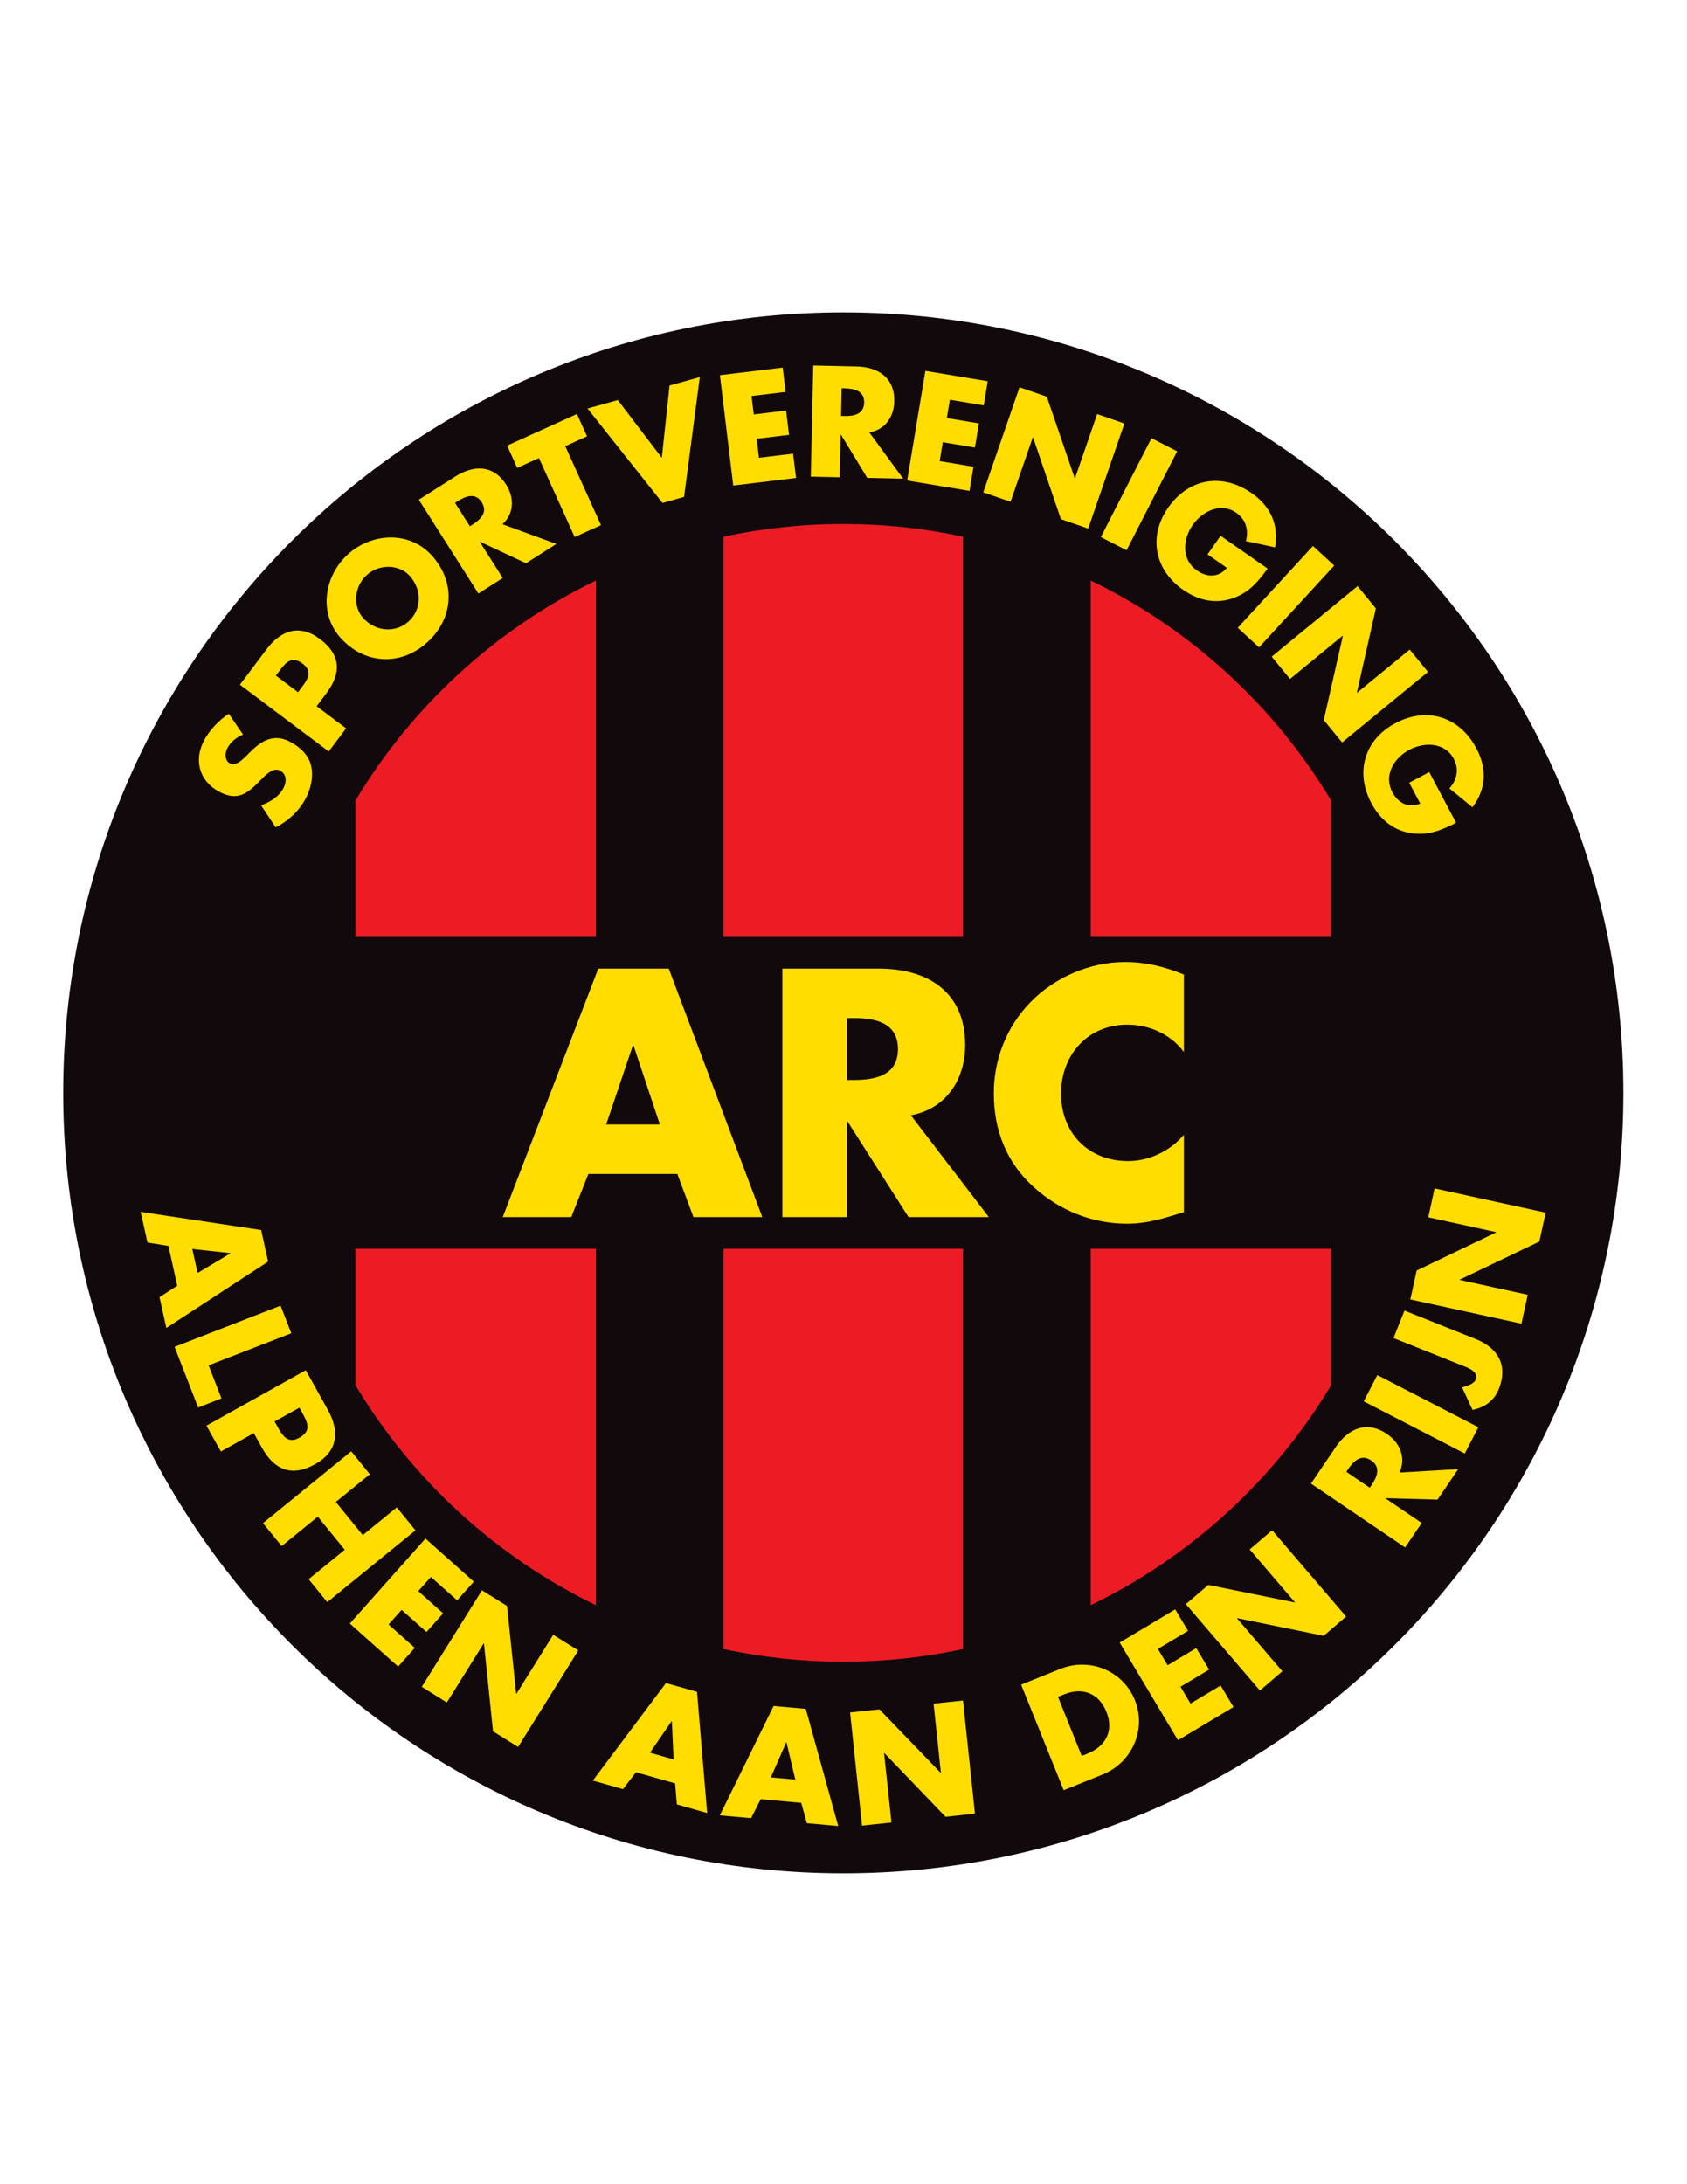 <?xml version="1.0" encoding="iso-8859-1"?>
<!-- Generator: Adobe Illustrator 24.0.1, SVG Export Plug-In . SVG Version: 6.00 Build 0)  -->
<svg version="1.1" id="Layer_1" xmlns="http://www.w3.org/2000/svg" xmlns:xlink="http://www.w3.org/1999/xlink" x="0px" y="0px"
	 viewBox="0 0 612 792" style="enable-background:new 0 0 612 792;" xml:space="preserve">
<path style="fill:#12090D;" d="M588.932,396.278c0,156.301-126.704,282.999-282.991,282.999
	c-156.307,0-283.009-126.698-283.009-282.999c0-156.299,126.702-283.001,283.009-283.001
	C462.227,113.277,588.932,239.979,588.932,396.278"/>
<path style="fill:#FFDD00;" d="M88.173,266.367c-2.324,0.93-4.436,2.583-5.654,4.84c-0.916,1.69-1.152,4.483,0.824,5.551
	c2.068,1.121,4.214-0.942,5.596-2.256l1.979-1.97c4.127-4.15,8.678-6.607,14.415-3.504c3.528,1.908,6.688,4.712,7.561,8.83
	c0.847,4.047-0.173,8.296-2.108,11.868c-2.414,4.466-6.288,8.023-10.784,10.271l-5.288-7.969c3.263-1.21,6.388-3.044,8.087-6.197
	c1.172-2.162,1.336-5.049-1.155-6.397c-2.583-1.401-5.435,1.737-7.071,3.406c-4.77,4.894-8.336,7.884-15.202,4.17
	c-7.195-3.893-9.119-11.561-5.279-18.657c1.933-3.576,5.429-7.339,8.92-9.521L88.173,266.367"/>
<path style="fill:#FFDD00;" d="M108.118,251.015l1.057-1.412c2.281-3.033,4.528-6.025,0.596-8.979
	c-4.058-3.052-6.189-0.307-8.629,2.941l-1.06,1.413L108.118,251.015 M87.035,248.279l9.637-12.821
	c5.202-6.921,12.002-9.299,19.392-3.746c7.609,5.72,7.857,12.326,2.368,19.632l-3.563,4.745l10.683,8.029l-6.296,8.375
	L87.035,248.279z"/>
<path style="fill:#FFDD00;" d="M131.799,224.165c4.727,5.098,11.941,5.334,16.53,1.085c4.588-4.25,4.902-11.461,0.179-16.56
	c-3.776-4.08-10.994-4.315-15.579-0.065C128.337,212.875,128.026,220.085,131.799,224.165 M156.472,201.239
	c8.862,9.568,8.249,22.672-1.242,31.463c-9.49,8.79-22.601,8.403-31.463-1.166c-8.284-8.94-6.253-22.481,2.255-30.365
	C134.533,193.291,148.191,192.3,156.472,201.239z"/>
<path style="fill:#FFDD00;" d="M170.466,190.822l0.855-0.546c2.886-1.835,5.792-4.439,3.442-8.14
	c-2.353-3.699-5.942-2.177-8.831-0.343l-0.858,0.546L170.466,190.822 M201.838,197.234l-11.008,6.996l-16.662-7.781l-0.092,0.056
	l8.315,13.083l-8.842,5.623l-21.616-34.021l13.22-8.4c6.72-4.27,13.857-4.306,18.471,2.96c2.981,4.692,2.943,10.414-1.339,14.339
	L201.838,197.234z"/>
<polyline style="fill:#FFDD00;" points="218.022,190.409 208.474,194.729 195.521,166.088 187.633,169.66 183.975,161.573 
	209.301,150.117 212.958,158.205 205.069,161.773 218.022,190.409 "/>
<polyline style="fill:#FFDD00;" points="240.09,166.009 242.901,139.794 253.869,136.724 248.164,180.178 240.344,182.372 
	213.151,148.13 224.117,145.06 240.09,166.009 "/>
<polyline style="fill:#FFDD00;" points="272.634,143.594 273.443,150.28 285.177,148.864 286.24,157.674 274.506,159.089 
	275.338,165.989 287.715,164.496 288.777,173.306 266.003,176.054 261.167,136.04 283.939,133.292 285.001,142.099 272.634,143.594 
	"/>
<path style="fill:#FFDD00;" d="M305.117,150.829l1.002,0.02c3.422,0.081,7.284-0.477,7.373-4.86
	c0.118-4.382-3.715-5.108-7.137-5.184l-1.034-0.022L305.117,150.829 M327.649,173.574l-13.036-0.291l-9.557-15.718l-0.086-0.003
	l-0.354,15.499l-10.472-0.233l0.887-40.295l15.66,0.349c7.964,0.177,13.92,4.106,13.713,12.709
	c-0.115,5.559-3.33,10.298-9.053,11.19L327.649,173.574z"/>
<polyline style="fill:#FFDD00;" points="344.579,144.947 343.487,151.592 355.138,153.527 353.663,162.28 342.013,160.347 
	340.893,167.2 353.162,169.242 351.716,177.995 329.095,174.238 335.702,134.478 358.323,138.235 356.878,146.989 344.579,144.947 
	"/>
<polyline style="fill:#FFDD00;" points="369.855,140.43 379.764,143.847 389.879,173.402 389.969,173.438 398.021,150.145 
	407.9,153.562 394.775,191.663 384.867,188.245 374.781,158.636 374.66,158.6 366.606,181.944 356.699,178.526 369.855,140.43 "/>
<polyline style="fill:#FFDD00;" points="408.698,199.532 399.344,194.76 417.723,158.88 427.043,163.653 408.698,199.532 "/>
<path style="fill:#FFDD00;" d="M459.84,206.171c-3.45,4.763-6.665,8.638-12.478,10.712c-6.399,2.251-12.652,0.831-18.168-3.023
	c-10.381-7.249-12.682-19.354-5.455-29.741c7.491-10.745,19.7-12.727,30.349-5.294c6.811,4.739,9.911,11.477,8.465,19.647
	l-10.559-2.268c1.031-3.983,0-7.83-3.479-10.248c-5.634-3.943-12.333-0.599-15.87,4.444c-3.568,5.13-4.127,12.484,1.535,16.432
	c3.716,2.601,7.9,2.657,10.913-0.912l-7.019-4.894l4.718-6.751L459.84,206.171"/>
<polyline style="fill:#FFDD00;" points="456.743,234.736 449.016,227.642 476.297,197.979 484.025,205.074 456.743,234.736 "/>
<polyline style="fill:#FFDD00;" points="492.487,212.526 499.123,220.625 492.248,251.093 492.337,251.175 511.39,235.541 
	518.026,243.636 486.885,269.211 480.221,261.112 487.15,230.608 487.058,230.526 467.979,246.196 461.343,238.097 492.487,212.526 
	"/>
<path style="fill:#FFDD00;" d="M528.233,298.342c-5.248,2.66-9.879,4.636-15.988,3.825c-6.725-0.915-11.615-5.029-14.772-10.981
	c-5.956-11.19-2.477-23.013,8.73-28.951c11.561-6.135,23.329-2.33,29.404,9.146c3.894,7.32,3.568,14.741-1.443,21.341l-8.347-6.831
	c2.713-3.079,3.568-6.972,1.593-10.703c-3.246-6.093-10.74-6.172-16.164-3.298c-5.516,2.932-9.378,9.219-6.164,15.311
	c2.151,4.014,5.839,5.981,10.145,4.182l-4.01-7.561l7.284-3.854L528.233,298.342"/>
<path style="fill:#FFDD00;" d="M83.559,454.486l-0.023-0.107l-13.776-1.495l1.924,8.71L83.559,454.486 M61.104,451.771l-7.609-1.233
	l-2.457-11.109l43.707,6.59l2.523,11.432l-36.927,24.076l-2.466-11.167l6.417-4.165L61.104,451.771z"/>
<polyline style="fill:#FFDD00;" points="75.681,495.08 80.336,507.065 71.873,510.357 63.331,488.375 101.788,473.435 
	105.67,483.433 75.681,495.08 "/>
<path style="fill:#FFDD00;" d="M99.616,515.438l0.881,1.578c1.896,3.387,3.759,6.733,8.157,4.28
	c4.539-2.532,2.851-5.663,0.826-9.295l-0.878-1.575L99.616,515.438 M110.924,496.849l7.998,14.332
	c4.317,7.742,3.721,15.09-4.542,19.701c-8.505,4.753-14.793,2.244-19.352-5.928l-2.961-5.302l-11.941,6.667l-5.228-9.366
	L110.924,496.849z"/>
<polyline style="fill:#FFDD00;" points="131.601,556.634 143.948,546.585 150.717,554.9 118.723,580.94 111.955,572.622 
	125.068,561.954 115.293,549.943 102.179,560.611 95.411,552.297 127.407,526.256 134.176,534.574 121.825,544.621 131.601,556.634 
	"/>
<polyline style="fill:#FFDD00;" points="156.316,571.81 151.73,576.954 160.757,585.002 154.717,591.781 145.688,583.74 
	140.958,589.049 150.475,597.53 144.435,604.31 126.909,588.697 154.352,557.893 171.875,573.51 165.835,580.289 156.316,571.81 "/>
<polyline style="fill:#FFDD00;" points="174.839,576.648 183.935,582.326 187.252,614.124 187.342,614.179 200.694,592.784 
	209.793,598.458 187.955,633.459 178.856,627.782 175.573,595.938 175.481,595.883 162.102,617.329 153.004,611.652 
	174.839,576.648 "/>
<path style="fill:#FFDD00;" d="M243.739,624.149l-0.101-0.028l-7.849,11.417l8.577,2.437L243.739,624.149 M230.706,642.63
	l-4.692,6.12l-10.948-3.107l26.527-35.358l11.262,3.197l3.686,43.93l-10.999-3.122l-0.622-7.627L230.706,642.63z"/>
<path style="fill:#FFDD00;" d="M285.327,631.817l-0.118-0.012l-5.576,12.682l8.88,0.798L285.327,631.817 M275.946,652.393
	l-3.477,6.884l-11.334-1.022l19.503-39.658l11.679,1.049l11.766,42.483L292.7,661.1l-2.036-7.379L275.946,652.393z"/>
<polyline style="fill:#FFDD00;" points="308.389,620.947 319.037,619.818 341.246,642.837 341.333,642.825 338.681,617.744 
	349.357,616.615 353.689,657.642 343.015,658.771 320.837,635.693 320.719,635.705 323.403,660.844 312.727,661.973 
	308.389,620.947 "/>
<path style="fill:#FFDD00;" d="M392.417,636.696l2.24-0.898c5.931-2.394,9.704-7.688,6.696-15.148
	c-2.776-6.852-8.818-8.886-15.219-6.308l-2.33,0.941L392.417,636.696 M370.443,610.866l14.125-5.686
	c10.65-4.298,22.803,0.541,27.137,11.296c4.335,10.761-1.12,22.693-11.708,26.965l-14.127,5.688L370.443,610.866z"/>
<polyline style="fill:#FFDD00;" points="420.05,597.902 423.592,603.818 433.97,597.611 438.633,605.408 428.252,611.615 
	431.879,617.718 442.817,611.18 447.48,618.977 427.334,631.017 406.189,595.606 426.331,583.562 430.994,591.361 420.05,597.902 
	"/>
<polyline style="fill:#FFDD00;" points="430.199,581.675 438.339,574.693 469.661,581.056 469.748,580.98 453.351,561.839 
	461.49,554.857 488.331,586.171 480.188,593.152 448.837,586.75 448.751,586.825 465.206,606.01 457.066,612.992 430.199,581.675 
	"/>
<path style="fill:#FFDD00;" d="M496.911,539.459l0.591-0.858c1.975-2.9,3.629-6.526-0.087-9.047c-3.721-2.52-6.46,0.375-8.437,3.269
	l-0.561,0.864L496.911,539.459 M529.003,532.714l-7.492,11.049l-18.819-0.527l-0.058,0.092l13.126,8.909l-6.018,8.871
	l-34.153-23.151l8.995-13.269c4.57-6.742,11.268-9.681,18.551-4.738c4.719,3.191,7.02,8.583,4.571,14.01L529.003,532.714z"/>
<polyline style="fill:#FFDD00;" points="536.315,517.521 531.391,527.051 494.73,508.134 499.656,498.606 536.315,517.521 "/>
<path style="fill:#FFDD00;" d="M509.506,475.225l25.865,10.322c8.082,3.223,11.768,9.589,8.378,18.076
	c-1.682,4.269-5.132,6.723-9.557,7.61l-3.775-8.157c1.976-0.51,4.335-1.397,4.867-2.719c1.178-2.946-2.361-4.246-4.513-5.096
	l-25.251-10.078L509.506,475.225"/>
<polyline style="fill:#FFDD00;" points="511.629,471.175 513.931,460.696 542.744,446.883 542.772,446.776 518.147,441.398 
	520.42,430.92 560.737,439.714 558.435,450.192 529.561,463.997 529.532,464.1 554.219,469.489 551.946,479.971 511.629,471.175 "/>
<path style="fill:#FFDD00;" d="M229.822,379.071h-0.239l-9.68,28.675h19.476L229.822,379.071 M213.451,425.67l-6.213,15.654h-24.857
	l34.652-90.095h25.574l33.932,90.095h-24.972l-5.855-15.654H213.451z"/>
<path style="fill:#FFDD00;" d="M307.234,391.617h2.272c7.667,0,16.25-1.433,16.25-11.23c0-9.798-8.583-11.234-16.25-11.234h-2.272
	V391.617 M358.729,441.324h-29.139l-22.12-34.655h-0.236v34.655h-23.405v-90.095h34.998c17.815,0,31.322,8.482,31.322,27.724
	c0,12.425-6.933,23.177-19.732,25.449L358.729,441.324z"/>
<path style="fill:#FFDD00;" d="M429.482,381.46c-4.775-6.454-12.564-9.918-20.553-9.918c-14.335,0-24.007,10.994-24.007,24.975
	c0,14.22,9.787,24.496,24.36,24.496c7.636,0,15.306-3.707,20.199-9.557v28.073c-7.782,2.394-13.387,4.186-20.671,4.186
	c-12.535,0-24.479-4.781-33.8-13.264c-9.939-8.961-14.481-20.672-14.481-34.055c0-12.308,4.66-24.135,13.271-32.978
	c8.849-9.08,21.619-14.578,34.301-14.578c7.521,0,14.453,1.672,21.38,4.542V381.46"/>
<path style="fill:#ED1C24;" d="M349.376,339.74V194.602c-14.006-3.003-28.535-4.598-43.438-4.598
	c-14.907,0-29.441,1.595-43.45,4.599V339.74H349.376z"/>
<path style="fill:#ED1C24;" d="M128.94,452.815v49.441c20.622,34.365,50.962,62.23,87.229,79.786V452.815H128.94z"/>
<path style="fill:#ED1C24;" d="M482.924,339.74V290.3c-20.622-34.367-50.962-62.233-87.229-79.79v129.23H482.924z"/>
<path style="fill:#ED1C24;" d="M216.169,339.74V210.512c-36.267,17.557-66.607,45.422-87.229,79.788v49.44H216.169z"/>
<path style="fill:#ED1C24;" d="M262.488,452.815v145.137c14.01,3.003,28.543,4.599,43.45,4.599c14.902,0,29.432-1.595,43.438-4.598
	V452.815H262.488z"/>
<path style="fill:#ED1C24;" d="M395.695,452.815v129.23c36.267-17.557,66.607-45.422,87.229-79.789v-49.44H395.695z"/>
</svg>
